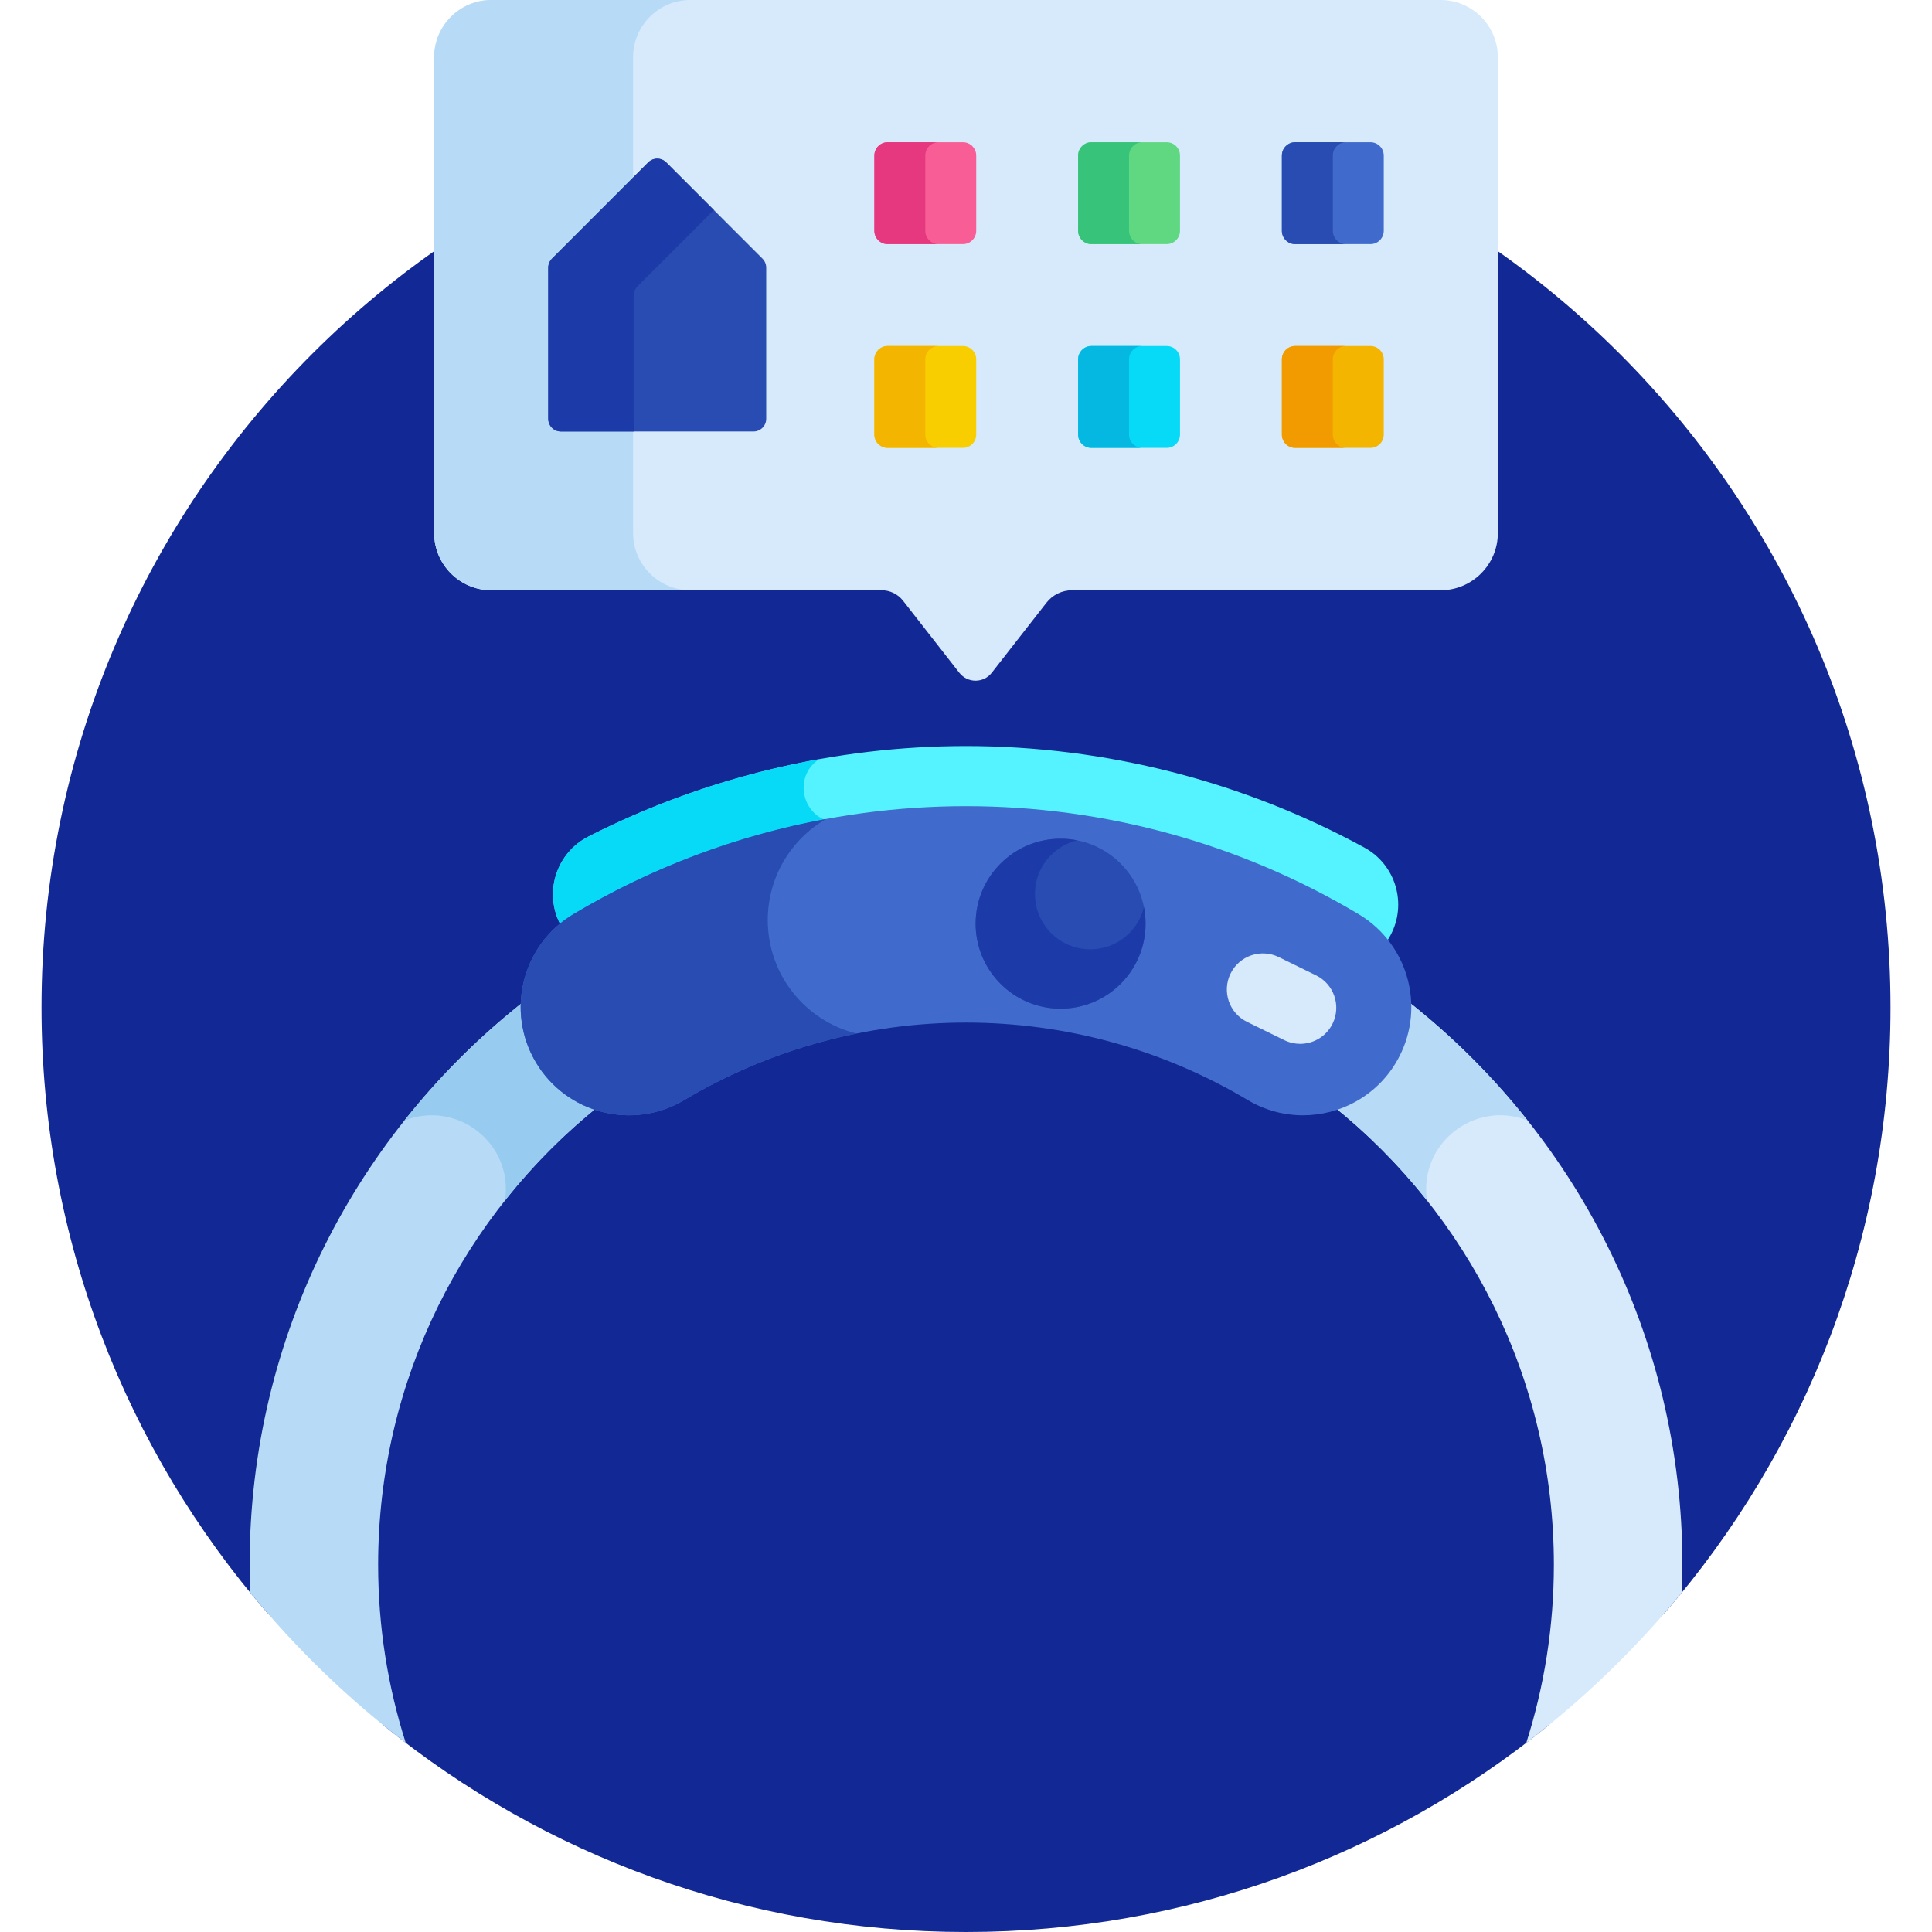<svg height="512pt" viewBox="-11 0 512 512" width="512pt" xmlns="http://www.w3.org/2000/svg"><path d="m90.984 457.523c42.082 34.062 95.66 54.477 154.016 54.477s111.938-20.414 154.02-54.477l31.223-30.172c37.23-42.973 59.762-99.031 59.762-160.352 0-135.312-109.691-245.004-245-245.004-135.312 0-245.004 109.691-245.004 245.004 0 61.32 22.527 117.379 59.758 160.352zm0 0" fill="#122894"/><path d="m89.211 414.68c0-49.117 22.855-92.992 58.48-121.566-6.258-2.062-11.836-6.297-15.477-12.402-2.922-4.898-4.191-10.316-3.984-15.621-44.453 34.777-73.078 88.902-73.078 149.59 0 2.469.062 4.922.156 7.371 12.133 14.828 25.977 28.199 41.219 39.832-4.746-14.898-7.316-30.754-7.316-47.203zm0 0" fill="#b7dbf6"/><path d="m361.773 265.09c.203 5.305-1.062 10.723-3.984 15.621-3.641 6.102-9.215 10.344-15.473 12.406 35.621 28.578 58.477 72.449 58.477 121.562 0 16.449-2.57 32.305-7.316 47.203 15.242-11.633 29.082-25.004 41.219-39.832.094-2.445.156-4.902.156-7.371 0-60.688-28.625-114.812-73.078-149.59zm0 0" fill="#d6eafc"/><path d="m393.812 296.945c-9.387-11.836-20.141-22.543-32.039-31.855.488 12.602-7.418 24.055-19.457 28.027 9.199 7.379 17.535 15.785 24.859 25.031-2.262-15.16 12.703-26.699 26.637-21.203zm0 0" fill="#b7dbf6"/><path d="m96.195 296.945c9.387-11.836 20.141-22.543 32.039-31.855-.488 12.602 7.418 24.055 19.457 28.027-9.199 7.379-17.535 15.785-24.855 25.031 2.258-15.16-12.707-26.699-26.641-21.203zm0 0" fill="#97cbef"/><path d="m370.805 0h-251.609c-8.324 0-15.137 6.812-15.137 15.137v126.148c0 8.324 6.812 15.137 15.137 15.137h103.438c2.219 0 4.312 1.02 5.68 2.77l14.914 19.098c2.184 2.797 6.414 2.797 8.598 0l14.492-18.559c1.629-2.09 4.133-3.309 6.781-3.309h97.707c8.328 0 15.137-6.812 15.137-15.141v-126.145c0-8.324-6.809-15.137-15.137-15.137zm0 0" fill="#d6eafc"/><path d="m156.777 141.285v-126.148c0-8.324 6.812-15.137 15.141-15.137h-52.723c-8.324 0-15.137 6.812-15.137 15.137v126.145c0 8.328 6.812 15.141 15.137 15.141h52.723c-8.328 0-15.141-6.812-15.141-15.137zm0 0" fill="#b7dbf6"/><path d="m191.07 68.551-25.516-25.516c-1.316-1.316-3.449-1.316-4.766 0l-25.512 25.516c-.633.633-.988 1.488-.988 2.383v40.043c0 1.863 1.508 3.371 3.367 3.371h51.031c1.863 0 3.371-1.508 3.371-3.371v-40.047c-.004-.891-.359-1.75-.988-2.379zm0 0" fill="#284cb2"/><path d="m156.957 78.281c0-.891.355-1.75.984-2.379l20.242-20.242-12.629-12.625c-1.316-1.316-3.449-1.316-4.766 0l-25.512 25.516c-.633.633-.988 1.488-.988 2.383v40.043c0 1.859 1.508 3.367 3.367 3.367h19.301zm0 0" fill="#1d3ba8"/><path d="m247.711 61.164v-19.938c0-1.949-1.578-3.531-3.527-3.531h-19.941c-1.949 0-3.527 1.582-3.527 3.531v19.938c0 1.953 1.578 3.531 3.527 3.531h19.941c1.949 0 3.527-1.578 3.527-3.531zm0 0" fill="#f95d95"/><path d="m301.711 61.164v-19.938c0-1.949-1.578-3.531-3.527-3.531h-19.941c-1.949 0-3.527 1.582-3.527 3.531v19.938c0 1.953 1.578 3.531 3.527 3.531h19.941c1.949 0 3.527-1.578 3.527-3.531zm0 0" fill="#60d882"/><path d="m247.711 115.164v-19.938c0-1.949-1.578-3.531-3.527-3.531h-19.941c-1.949 0-3.527 1.582-3.527 3.531v19.938c0 1.953 1.578 3.531 3.527 3.531h19.941c1.949 0 3.527-1.578 3.527-3.531zm0 0" fill="#f9ce00"/><path d="m301.711 115.164v-19.938c0-1.949-1.578-3.531-3.527-3.531h-19.941c-1.949 0-3.527 1.582-3.527 3.531v19.938c0 1.953 1.578 3.531 3.527 3.531h19.941c1.949 0 3.527-1.578 3.527-3.531zm0 0" fill="#06daf7"/><path d="m355.711 61.164v-19.938c0-1.949-1.578-3.531-3.527-3.531h-19.941c-1.949 0-3.527 1.582-3.527 3.531v19.938c0 1.953 1.578 3.531 3.527 3.531h19.941c1.949 0 3.527-1.578 3.527-3.531zm0 0" fill="#406bcc"/><path d="m355.711 115.164v-19.938c0-1.949-1.578-3.531-3.527-3.531h-19.941c-1.949 0-3.527 1.582-3.527 3.531v19.938c0 1.953 1.578 3.531 3.527 3.531h19.941c1.949 0 3.527-1.578 3.527-3.531zm0 0" fill="#f4b500"/><path d="m234.211 61.164v-19.938c0-1.949 1.582-3.531 3.531-3.531h-13.5c-1.949 0-3.531 1.582-3.531 3.531v19.938c0 1.953 1.582 3.531 3.531 3.531h13.5c-1.949 0-3.531-1.578-3.531-3.531zm0 0" fill="#e5387f"/><path d="m288.211 61.164v-19.938c0-1.949 1.582-3.531 3.531-3.531h-13.5c-1.949 0-3.531 1.582-3.531 3.531v19.938c0 1.953 1.582 3.531 3.531 3.531h13.5c-1.949 0-3.531-1.578-3.531-3.531zm0 0" fill="#37c47a"/><path d="m234.211 115.164v-19.938c0-1.949 1.582-3.531 3.531-3.531h-13.5c-1.949 0-3.531 1.582-3.531 3.531v19.938c0 1.953 1.582 3.531 3.531 3.531h13.5c-1.949 0-3.531-1.578-3.531-3.531zm0 0" fill="#f4b500"/><path d="m288.211 115.164v-19.938c0-1.949 1.582-3.531 3.531-3.531h-13.5c-1.949 0-3.531 1.582-3.531 3.531v19.938c0 1.953 1.582 3.531 3.531 3.531h13.5c-1.949 0-3.531-1.578-3.531-3.531zm0 0" fill="#05b8e2"/><path d="m342.211 61.164v-19.938c0-1.949 1.582-3.531 3.531-3.531h-13.5c-1.949 0-3.531 1.582-3.531 3.531v19.938c0 1.953 1.582 3.531 3.531 3.531h13.5c-1.949 0-3.531-1.578-3.531-3.531zm0 0" fill="#284cb2"/><path d="m342.211 115.164v-19.938c0-1.949 1.582-3.531 3.531-3.531h-13.5c-1.949 0-3.531 1.582-3.531 3.531v19.938c0 1.953 1.582 3.531 3.531 3.531h13.5c-1.949 0-3.531-1.578-3.531-3.531zm0 0" fill="#f29b00"/><path d="m137.902 245.652c.965-.762 1.988-1.477 3.074-2.125 31.375-18.719 67.348-28.613 104.023-28.613 36.68 0 72.652 9.895 104.027 28.613 2.844 1.695 5.281 3.812 7.293 6.215.402-.562.781-1.148 1.121-1.773 4.551-8.34 1.484-18.793-6.855-23.348-32.25-17.605-68.758-26.914-105.586-26.914-34.656 0-69.25 8.293-100.051 23.984-8.465 4.312-11.832 14.676-7.52 23.145.145.281.312.543.473.816zm0 0" fill="#55f3ff"/><path d="m206.086 201.188c-21.25 3.816-41.93 10.719-61.137 20.504-8.465 4.312-11.832 14.676-7.52 23.145.145.281.312.543.473.816.965-.762 1.988-1.477 3.074-2.125 21.359-12.742 44.852-21.391 69.242-25.617-8.555-.824-11.305-11.996-4.133-16.723zm0 0" fill="#06daf7"/><path d="m334.305 295.566c-4.996 0-10.059-1.309-14.664-4.055-22.496-13.422-48.305-20.516-74.641-20.516s-52.145 7.094-74.641 20.516c-13.602 8.113-31.207 3.664-39.32-9.938-8.113-13.602-3.668-31.207 9.934-39.32 31.379-18.719 67.352-28.613 104.027-28.613 36.68 0 72.652 9.895 104.027 28.613 13.602 8.113 18.051 25.719 9.934 39.32-5.367 8.996-14.887 13.992-24.656 13.992zm0 0" fill="#406bcc"/><path d="m333.562 276.629c-1.41 0-2.844-.316-4.199-.977l-9.879-4.844c-4.742-2.324-6.703-8.047-4.379-12.789 2.324-4.742 8.051-6.699 12.789-4.379l9.883 4.84c4.738 2.324 6.699 8.051 4.375 12.793-1.66 3.387-5.055 5.355-8.59 5.355zm0 0" fill="#d6eafc"/><path d="m292.586 244.789c0 12.434-10.082 22.516-22.52 22.516-12.434 0-22.516-10.082-22.516-22.516 0-12.438 10.082-22.52 22.516-22.52 12.438 0 22.52 10.082 22.52 22.52zm0 0" fill="#284cb2"/><path d="m192.469 243.836c0-11.438 6.203-21.422 15.422-26.789-23.559 4.363-46.234 12.867-66.914 25.207-13.605 8.113-18.051 25.719-9.938 39.32 8.117 13.602 25.719 18.051 39.324 9.934 14.129-8.43 29.566-14.359 45.621-17.605-13.504-3.34-23.516-15.531-23.516-30.066zm0 0" fill="#284cb2"/><path d="m277.934 251.574c-8.09 0-14.652-6.559-14.652-14.652 0-6.891 4.77-12.656 11.18-14.219-1.422-.281-2.891-.434-4.395-.434-12.434 0-22.516 10.082-22.516 22.52s10.082 22.52 22.516 22.52c12.438 0 22.52-10.082 22.52-22.52 0-1.504-.152-2.973-.434-4.391-1.559 6.41-7.324 11.176-14.219 11.176zm0 0" fill="#1d3ba8"/></svg>